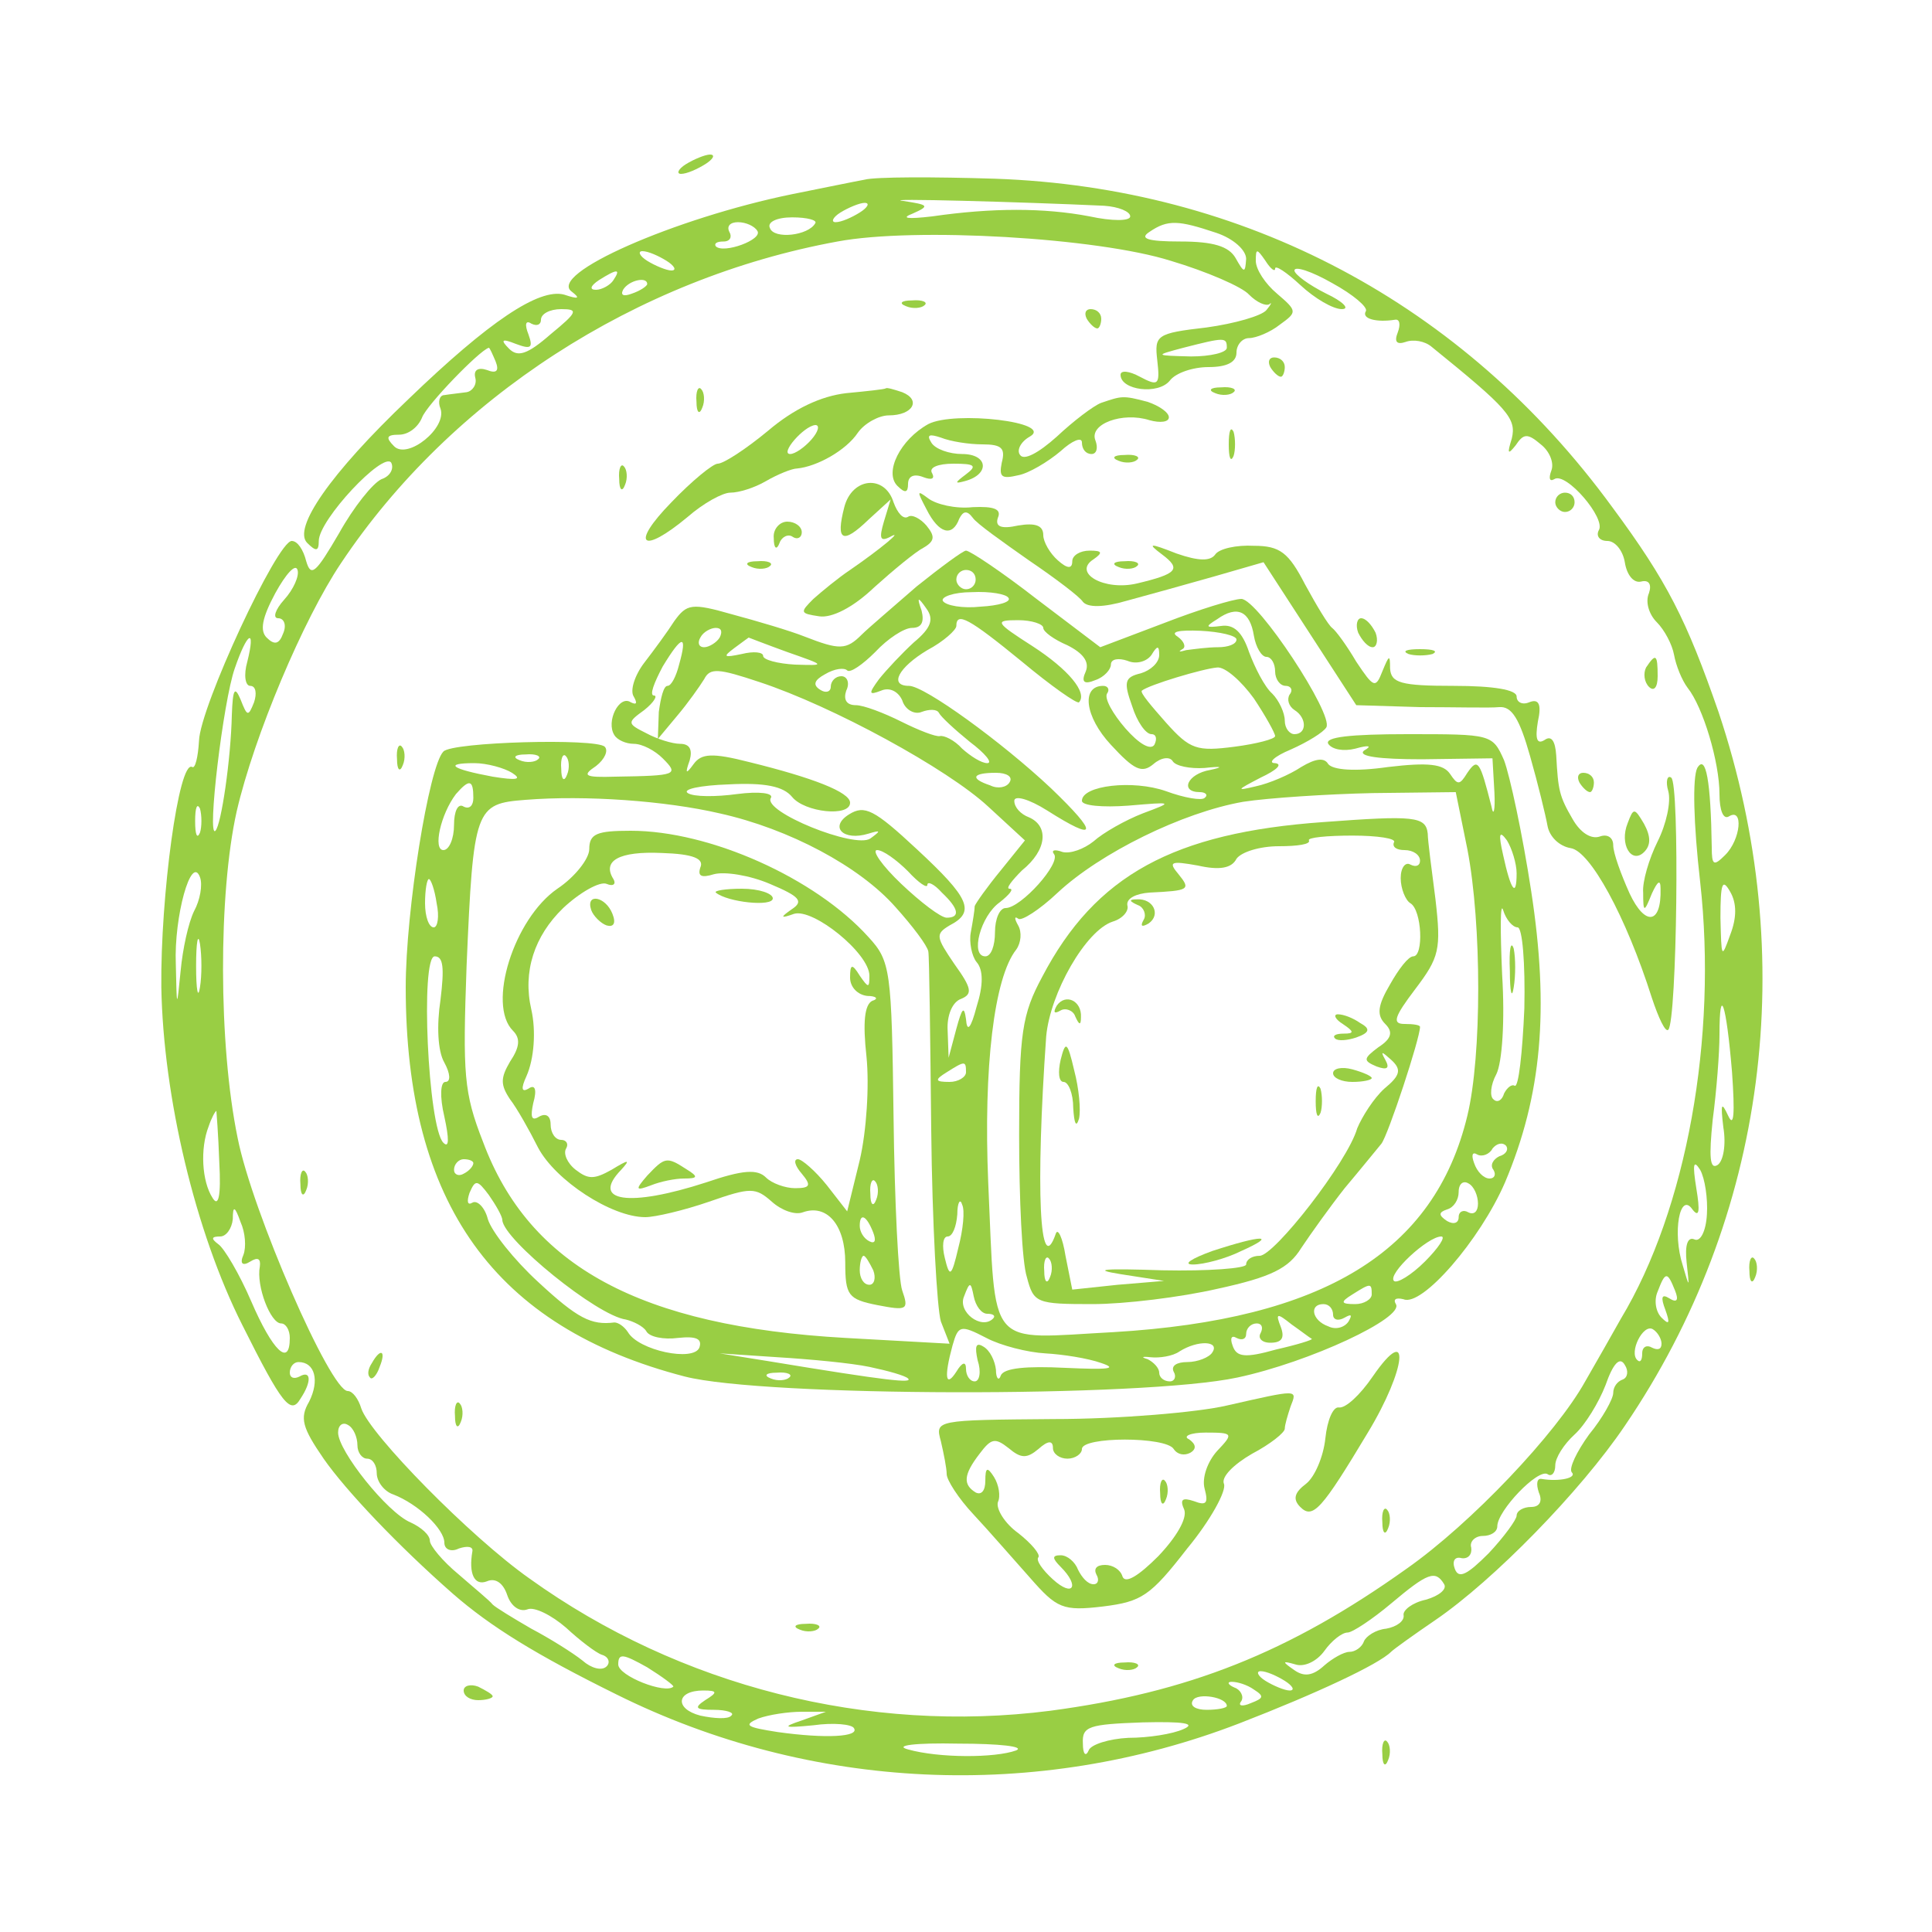  <svg version="1.0" xmlns="http://www.w3.org/2000/svg"  width="200pt" height="200pt" viewBox="0 0 200 200"  preserveAspectRatio="xMidYMid meet">  <g transform="translate(0,200) scale(0.1,-0.1)" fill="#99ce44" stroke="none"> <path d="M710 1830 c-8 -5 -10 -10 -5 -10 6 0 17 5 25 10 8 5 11 10 5 10 -5 0 -17 -5 -25 -10z"/> <path d="M895 1814 c-11 -2 -45 -9 -75 -15 -122 -25 -254 -83 -228 -101 9 -7 7 -8 -8 -3 -26 7 -78 -28 -161 -108 -82 -78 -120 -134 -105 -149 9 -9 12 -9 12 2 0 22 67 93 75 81 3 -6 -1 -14 -10 -17 -9 -4 -29 -29 -44 -56 -24 -41 -29 -46 -34 -29 -3 12 -9 21 -15 21 -15 0 -95 -172 -96 -207 -1 -17 -4 -29 -7 -27 -14 8 -33 -135 -32 -228 2 -113 35 -253 84 -350 41 -82 50 -93 60 -76 12 18 11 30 -1 23 -6 -3 -10 -1 -10 4 0 6 4 11 9 11 17 0 22 -19 11 -41 -10 -17 -7 -27 15 -59 23 -33 77 -90 134 -140 39 -34 86 -63 169 -104 201 -100 435 -111 645 -30 80 31 144 61 157 74 3 3 24 18 46 33 60 41 150 133 196 201 147 216 182 485 97 739 -33 95 -53 135 -110 212 -154 211 -381 331 -639 340 -63 2 -124 2 -135 -1z m248 -27 c15 -1 27 -6 27 -11 0 -5 -19 -5 -42 0 -47 9 -101 9 -163 0 -26 -3 -33 -2 -20 3 18 8 16 9 -10 13 -26 3 122 -1 208 -5z m-253 -7 c-8 -5 -19 -10 -25 -10 -5 0 -3 5 5 10 8 5 20 10 25 10 6 0 3 -5 -5 -10z m-46 -11 c-7 -13 -43 -17 -47 -5 -3 6 7 11 23 11 16 0 26 -3 24 -6z m-60 -8 c6 -9 -35 -24 -43 -16 -2 3 1 5 8 5 7 0 9 5 6 10 -3 6 1 10 9 10 8 0 17 -4 20 -9z m475 -2 c18 -6 31 -18 31 -27 -1 -15 -2 -15 -11 1 -7 12 -23 17 -57 17 -34 0 -43 3 -32 10 19 13 30 12 69 -1z m-47 -29 c37 -11 74 -27 81 -35 8 -8 17 -12 21 -10 3 3 2 0 -3 -6 -5 -6 -33 -14 -62 -18 -52 -6 -54 -8 -51 -34 3 -26 1 -27 -18 -17 -11 6 -20 7 -20 2 0 -16 39 -21 51 -6 6 8 24 14 40 14 19 0 29 5 29 15 0 8 6 15 13 15 7 0 22 6 32 14 18 13 18 14 -3 32 -12 10 -22 25 -22 34 0 13 1 13 10 0 5 -8 10 -12 10 -8 0 4 12 -4 26 -17 15 -14 34 -25 43 -25 9 0 1 8 -16 16 -18 9 -33 20 -33 24 0 5 18 -1 39 -13 22 -12 37 -25 35 -29 -5 -8 11 -12 30 -9 5 1 6 -5 3 -13 -4 -10 -1 -13 8 -10 8 3 20 1 27 -5 79 -64 88 -74 83 -95 -5 -16 -4 -17 4 -7 8 12 12 13 26 1 9 -7 14 -19 11 -27 -3 -8 -2 -12 3 -9 12 8 54 -41 46 -53 -3 -6 1 -11 9 -11 8 0 16 -10 18 -22 2 -13 9 -22 17 -20 8 2 11 -3 8 -12 -4 -9 0 -22 8 -30 8 -8 16 -23 18 -34 2 -11 8 -26 14 -34 16 -20 33 -77 33 -110 0 -17 4 -27 10 -23 15 9 12 -24 -4 -40 -12 -12 -14 -11 -14 8 -1 68 -6 97 -15 82 -5 -10 -4 -57 3 -118 18 -161 -14 -339 -82 -452 -9 -16 -26 -46 -37 -65 -30 -54 -118 -147 -185 -194 -122 -87 -226 -128 -369 -147 -188 -24 -383 25 -539 137 -61 43 -165 149 -174 176 -3 10 -9 18 -14 18 -18 0 -99 186 -114 262 -20 97 -20 253 -1 338 18 78 69 199 108 257 114 171 306 295 514 333 80 15 269 4 345 -20z m-522 0 c8 -5 11 -10 5 -10 -5 0 -17 5 -25 10 -8 5 -10 10 -5 10 6 0 17 -5 25 -10z m-55 -20 c-3 -5 -12 -10 -18 -10 -7 0 -6 4 3 10 19 12 23 12 15 0z m35 -4 c0 -2 -7 -7 -16 -10 -8 -3 -12 -2 -9 4 6 10 25 14 25 6z m-100 -52 c-24 -21 -34 -24 -43 -15 -9 9 -8 11 7 5 16 -6 18 -4 13 10 -4 10 -3 15 3 11 6 -3 10 -1 10 4 0 6 9 11 21 11 18 0 17 -3 -11 -26z m700 -14 c0 -5 -17 -9 -37 -9 -38 1 -38 1 -8 9 43 11 45 11 45 0z m-757 -14 c4 -10 1 -13 -9 -9 -9 3 -14 0 -12 -8 2 -7 -3 -14 -9 -15 -7 -1 -17 -2 -23 -3 -5 0 -7 -7 -4 -14 7 -20 -34 -53 -48 -39 -9 9 -8 12 5 12 10 0 20 8 24 18 5 13 59 69 69 72 1 0 4 -7 7 -14z m-219 -247 c-9 -10 -12 -19 -6 -19 6 0 9 -7 5 -16 -4 -11 -9 -12 -17 -4 -7 7 -5 20 9 46 11 20 21 31 23 24 2 -6 -4 -20 -14 -31z m-38 -64 c-4 -14 -2 -25 3 -25 6 0 7 -8 4 -17 -6 -15 -7 -15 -14 3 -6 14 -8 11 -9 -16 -1 -46 -11 -114 -17 -120 -9 -9 8 134 20 168 13 38 22 43 13 7z m-49 -177 c-3 -7 -5 -2 -5 12 0 14 2 19 5 13 2 -7 2 -19 0 -25z m-6 -81 c-6 -12 -12 -40 -14 -62 -4 -40 -4 -40 -5 7 -2 49 16 114 25 90 3 -8 0 -24 -6 -35z m1590 -25 c-9 -25 -9 -24 -10 18 0 36 2 41 10 27 7 -12 7 -27 0 -45z m-1584 -54 c-2 -13 -4 -3 -4 22 0 25 2 35 4 23 2 -13 2 -33 0 -45z m1586 -88 c3 -43 2 -58 -4 -45 -7 15 -8 13 -5 -12 3 -18 0 -35 -6 -39 -8 -5 -9 8 -5 47 4 30 7 69 7 88 0 53 7 33 13 -39z m-1566 -93 c2 -36 -1 -47 -7 -37 -11 17 -13 51 -4 74 3 9 7 16 8 16 0 0 2 -24 3 -53z m1540 -54 c-1 -18 -7 -29 -13 -26 -7 3 -10 -6 -8 -24 3 -27 3 -27 -4 -3 -11 34 -3 77 10 58 7 -9 8 -2 4 22 -4 25 -3 30 4 19 5 -9 8 -30 7 -46z m-1515 -42 c-4 -9 -1 -12 7 -7 8 5 11 3 10 -5 -4 -20 11 -59 22 -59 5 0 9 -7 9 -15 0 -31 -18 -13 -40 38 -12 28 -28 55 -34 59 -8 6 -7 8 2 8 6 0 12 8 13 18 0 14 2 14 8 -3 5 -11 6 -26 3 -34z m1482 -37 c4 -10 2 -13 -6 -8 -8 5 -9 1 -4 -12 5 -14 4 -16 -4 -8 -6 6 -8 18 -4 27 8 21 10 21 18 1z m-14 -55 c0 -6 -4 -7 -10 -4 -5 3 -10 1 -10 -6 0 -7 -2 -10 -5 -7 -9 8 6 38 16 32 5 -3 9 -10 9 -15z m-40 -37 c-6 -2 -10 -8 -10 -14 0 -6 -11 -26 -25 -43 -13 -18 -21 -35 -18 -39 6 -6 -13 -10 -31 -7 -5 1 -6 -5 -3 -14 4 -9 1 -15 -8 -15 -8 0 -15 -4 -15 -9 0 -4 -13 -22 -29 -39 -22 -22 -31 -27 -35 -16 -3 8 0 13 7 11 7 -1 11 4 10 11 -2 6 4 12 12 12 8 0 15 4 15 10 0 16 42 60 52 54 4 -3 8 1 8 9 0 8 9 22 20 32 11 10 25 33 32 51 8 23 15 30 20 21 4 -6 3 -13 -2 -15z m-1310 -68 c0 -8 5 -14 10 -14 6 0 10 -7 10 -15 0 -9 8 -19 17 -22 26 -10 53 -36 53 -50 0 -7 7 -10 15 -6 9 3 15 2 14 -3 -4 -23 2 -36 15 -31 9 4 17 -2 21 -14 4 -12 13 -18 21 -15 7 3 25 -6 40 -19 14 -13 31 -26 37 -28 7 -2 9 -8 5 -12 -5 -5 -16 -2 -25 6 -10 8 -34 23 -53 33 -19 11 -37 22 -40 25 -3 4 -19 17 -35 31 -17 14 -30 30 -30 35 0 6 -9 14 -20 19 -24 10 -75 74 -75 93 0 8 5 11 10 8 6 -3 10 -13 10 -21z m1125 -144 c3 -5 -5 -12 -19 -16 -14 -3 -24 -11 -23 -16 1 -6 -7 -12 -18 -14 -11 -1 -21 -8 -23 -13 -2 -6 -9 -11 -15 -11 -6 0 -18 -7 -26 -14 -12 -11 -21 -12 -31 -5 -13 9 -13 10 1 6 9 -3 22 3 30 14 7 10 18 19 24 19 5 0 26 14 45 30 38 32 46 35 55 20z m-798 -106 c-8 -8 -57 11 -57 23 0 12 5 11 30 -3 16 -10 28 -19 27 -20z m633 6 c8 -5 11 -10 5 -10 -5 0 -17 5 -25 10 -8 5 -10 10 -5 10 6 0 17 -5 25 -10z m-32 -9 c11 -7 10 -9 -3 -14 -9 -4 -14 -3 -10 2 3 5 -1 12 -7 14 -7 3 -8 6 -3 6 6 0 16 -3 23 -8z m-568 -11 c-12 -8 -10 -10 9 -10 13 0 22 -3 18 -6 -3 -4 -18 -3 -32 0 -27 7 -25 26 3 26 15 0 15 -2 2 -10z m540 -6 c0 -2 -9 -4 -21 -4 -11 0 -18 4 -14 10 5 8 35 3 35 -6z m-440 -15 c-21 -7 -19 -8 12 -5 21 3 40 1 42 -3 6 -9 -29 -11 -79 -4 -32 5 -36 7 -20 14 11 4 31 7 45 7 l25 0 -25 -9z m395 -9 c-11 -5 -36 -9 -57 -9 -20 -1 -39 -7 -41 -13 -3 -7 -6 -4 -6 7 -1 18 6 20 62 22 42 1 56 -1 42 -7z m-173 -22 c-22 -8 -80 -8 -112 1 -15 4 7 7 52 6 43 0 69 -3 60 -7z"/> <path d="M938 1683 c7 -3 16 -2 19 1 4 3 -2 6 -13 5 -11 0 -14 -3 -6 -6z"/> <path d="M1125 1670 c3 -5 8 -10 11 -10 2 0 4 5 4 10 0 6 -5 10 -11 10 -5 0 -7 -4 -4 -10z"/> <path d="M1315 1620 c3 -5 8 -10 11 -10 2 0 4 5 4 10 0 6 -5 10 -11 10 -5 0 -7 -4 -4 -10z"/> <path d="M721 1584 c0 -11 3 -14 6 -6 3 7 2 16 -1 19 -3 4 -6 -2 -5 -13z"/> <path d="M876 1593 c-26 -3 -54 -16 -81 -39 -23 -19 -46 -34 -52 -34 -5 0 -27 -18 -48 -40 -43 -44 -31 -55 17 -15 16 14 36 25 44 25 9 0 25 5 37 12 12 7 27 13 32 13 21 2 51 19 63 37 7 10 22 18 32 18 25 0 34 16 14 24 -9 3 -16 5 -17 4 -1 -1 -20 -3 -41 -5z m-36 -48 c-7 -8 -17 -15 -22 -15 -11 0 14 29 26 30 5 0 3 -7 -4 -15z"/> <path d="M1258 1593 c7 -3 16 -2 19 1 4 3 -2 6 -13 5 -11 0 -14 -3 -6 -6z"/> <path d="M1140 1583 c-8 -3 -29 -19 -46 -35 -19 -17 -34 -25 -38 -19 -4 5 1 14 10 19 26 15 -78 27 -105 13 -29 -16 -46 -50 -32 -64 8 -8 11 -7 11 2 0 8 6 11 16 7 8 -3 12 -2 9 4 -4 6 6 10 22 10 22 0 25 -2 13 -11 -12 -9 -12 -10 -1 -7 26 7 24 28 -3 28 -13 0 -28 5 -32 12 -5 8 -2 9 10 5 10 -4 29 -7 43 -7 20 0 24 -4 20 -19 -3 -15 0 -17 17 -13 11 2 31 14 44 25 12 11 22 15 22 9 0 -7 4 -12 10 -12 5 0 7 6 4 14 -7 17 28 30 56 21 11 -3 20 -2 20 3 0 5 -10 12 -22 16 -26 7 -27 6 -48 -1z"/> <path d="M1272 1540 c0 -14 2 -19 5 -12 2 6 2 18 0 25 -3 6 -5 1 -5 -13z"/> <path d="M1158 1523 c7 -3 16 -2 19 1 4 3 -2 6 -13 5 -11 0 -14 -3 -6 -6z"/> <path d="M641 1504 c0 -11 3 -14 6 -6 3 7 2 16 -1 19 -3 4 -6 -2 -5 -13z"/> <path d="M874 1475 c-9 -35 -2 -39 25 -13 l23 21 -7 -23 c-5 -17 -4 -21 6 -16 16 9 -9 -12 -41 -34 -12 -8 -29 -22 -38 -30 -14 -14 -14 -15 6 -18 13 -2 35 9 57 30 20 18 43 37 51 41 12 7 12 12 3 23 -6 7 -15 12 -19 9 -5 -3 -11 4 -15 15 -9 29 -43 26 -51 -5z"/> <path d="M959 1473 c13 -26 27 -29 34 -10 4 8 8 9 14 1 4 -6 31 -25 58 -44 28 -19 53 -38 56 -43 5 -6 21 -6 45 1 22 6 62 17 90 25 l52 15 48 -74 48 -74 66 -2 c36 0 73 -1 82 0 13 1 21 -12 32 -51 8 -28 16 -61 18 -72 2 -11 12 -21 24 -23 20 -3 57 -70 84 -155 7 -21 14 -36 17 -33 9 9 12 256 3 261 -4 3 -6 -4 -3 -14 3 -11 -2 -34 -11 -52 -9 -18 -16 -42 -15 -53 0 -21 1 -21 9 -1 6 13 9 15 9 5 1 -37 -16 -39 -32 -5 -9 20 -17 42 -17 50 0 8 -6 12 -14 9 -9 -3 -20 4 -28 18 -14 24 -15 30 -17 66 -1 15 -5 21 -12 16 -8 -5 -10 1 -7 19 4 18 1 24 -9 20 -7 -3 -13 0 -13 6 0 7 -24 11 -65 11 -55 0 -65 3 -66 18 0 15 -1 14 -8 -3 -7 -18 -9 -17 -27 10 -10 17 -21 32 -25 35 -4 3 -16 23 -28 45 -17 33 -26 40 -53 40 -18 1 -36 -3 -40 -9 -5 -7 -17 -7 -40 1 -28 11 -31 11 -15 -1 20 -15 16 -20 -26 -30 -34 -8 -67 11 -45 25 10 7 9 9 -4 9 -10 0 -18 -5 -18 -11 0 -8 -5 -8 -15 1 -8 7 -15 19 -15 26 0 10 -8 13 -26 10 -18 -4 -24 -1 -21 8 4 9 -4 12 -26 11 -18 -2 -38 3 -46 9 -12 9 -12 8 -2 -11z"/> <path d="M1610 1480 c0 -5 5 -10 10 -10 6 0 10 5 10 10 0 6 -4 10 -10 10 -5 0 -10 -4 -10 -10z"/> <path d="M801 1443 c0 -11 3 -13 6 -5 2 6 9 10 14 6 5 -3 9 0 9 5 0 6 -7 11 -15 11 -8 0 -15 -8 -14 -17z"/> <path d="M949 1393 c-24 -21 -50 -43 -57 -50 -16 -16 -23 -16 -59 -2 -15 6 -49 16 -75 23 -42 12 -47 11 -60 -7 -7 -11 -21 -30 -31 -43 -10 -13 -15 -29 -11 -35 4 -7 3 -9 -3 -6 -12 8 -26 -20 -17 -34 3 -5 12 -9 20 -9 9 0 22 -7 30 -15 17 -17 15 -18 -49 -19 -32 -1 -35 1 -20 11 9 7 13 16 9 20 -9 9 -158 5 -167 -5 -15 -15 -39 -165 -39 -244 0 -224 92 -352 289 -403 82 -21 474 -22 572 -1 75 16 173 62 164 76 -3 5 0 7 8 5 19 -8 79 61 105 121 38 90 46 179 27 302 -9 59 -22 119 -28 135 -12 27 -13 27 -100 27 -59 0 -86 -3 -82 -10 4 -6 16 -8 28 -5 14 4 18 3 9 -2 -7 -6 16 -9 60 -9 l73 1 2 -35 c1 -19 -1 -26 -3 -15 -12 47 -14 51 -25 35 -8 -13 -10 -13 -18 -1 -7 10 -22 12 -64 7 -35 -5 -57 -3 -62 3 -4 7 -13 6 -28 -3 -12 -8 -33 -17 -47 -20 -21 -5 -20 -4 5 9 17 8 23 14 15 15 -8 0 -1 7 16 14 18 8 34 18 37 23 8 13 -71 133 -88 133 -8 0 -44 -11 -80 -25 l-66 -25 -66 50 c-36 28 -69 50 -73 50 -3 0 -26 -17 -51 -37z m61 7 c0 -5 -4 -10 -10 -10 -5 0 -10 5 -10 10 0 6 5 10 10 10 6 0 10 -4 10 -10z m34 -19 c3 -4 -10 -8 -29 -9 -18 -2 -36 1 -39 6 -2 4 11 9 30 9 19 1 36 -2 38 -6z m-98 -46 c-12 -11 -28 -28 -36 -38 -11 -15 -11 -17 2 -12 9 4 18 -1 22 -10 3 -10 13 -15 20 -12 8 3 16 3 18 -1 2 -4 16 -17 32 -30 16 -12 24 -22 18 -22 -6 0 -17 7 -26 15 -8 9 -19 14 -23 13 -4 -1 -22 6 -40 15 -18 9 -39 17 -47 17 -10 0 -13 6 -10 15 4 8 1 15 -5 15 -6 0 -11 -5 -11 -11 0 -5 -5 -7 -11 -3 -8 5 -6 10 5 16 10 6 20 7 23 4 3 -3 16 6 29 19 13 14 30 25 38 25 10 0 13 6 10 18 -5 14 -4 15 5 2 8 -11 5 -20 -13 -35z m352 7 c2 -12 8 -22 13 -22 5 0 9 -7 9 -15 0 -8 5 -15 11 -15 5 0 8 -4 4 -9 -3 -5 -1 -12 5 -16 13 -8 13 -25 0 -25 -5 0 -10 6 -10 14 0 8 -6 21 -13 28 -8 7 -18 27 -24 43 -7 21 -16 29 -29 27 -16 -2 -17 -1 -4 7 21 15 34 8 38 -17z m-240 -27 c30 -25 57 -44 59 -42 9 10 -11 34 -48 58 -39 25 -40 27 -15 27 14 0 26 -4 26 -8 0 -4 11 -12 25 -18 16 -8 23 -17 19 -27 -5 -11 -2 -14 10 -9 9 3 16 11 16 16 0 6 8 7 17 4 9 -4 20 -1 25 6 6 10 8 10 8 0 0 -8 -9 -16 -19 -19 -17 -4 -18 -9 -9 -34 5 -16 14 -29 20 -29 5 0 6 -5 3 -11 -4 -6 -16 1 -30 17 -13 15 -22 31 -19 36 3 4 1 8 -4 8 -23 0 -19 -32 8 -61 24 -26 32 -30 44 -20 8 7 17 8 20 3 3 -5 18 -8 33 -7 18 2 20 1 6 -2 -24 -4 -32 -23 -11 -23 6 0 9 -3 5 -6 -3 -3 -21 0 -40 7 -34 12 -87 6 -87 -10 0 -5 21 -7 48 -5 47 4 47 4 15 -8 -18 -7 -41 -20 -51 -29 -10 -8 -24 -13 -32 -11 -8 3 -12 2 -9 -2 8 -9 -34 -56 -50 -56 -6 0 -11 -11 -11 -25 0 -14 -4 -25 -10 -25 -16 0 -5 42 15 56 10 8 15 14 10 14 -4 0 2 8 13 19 26 21 28 46 7 55 -8 3 -15 10 -15 17 0 6 15 2 34 -10 52 -33 54 -25 4 23 -51 48 -131 106 -147 106 -21 0 -11 19 19 37 17 9 30 21 30 25 0 15 13 8 68 -37z m-313 25 c-3 -5 -11 -10 -16 -10 -6 0 -7 5 -4 10 3 6 11 10 16 10 6 0 7 -4 4 -10z m535 -2 c0 -5 -9 -8 -19 -8 -11 0 -25 -2 -33 -3 -7 -2 -9 -2 -4 1 4 2 2 8 -5 13 -8 5 1 7 24 6 20 -1 37 -5 37 -9z m-577 -26 c-3 -12 -8 -22 -12 -22 -4 0 -7 -12 -9 -27 l-1 -28 20 24 c11 13 23 30 28 38 6 12 15 11 57 -3 76 -25 195 -90 237 -129 l38 -35 -25 -31 c-14 -17 -26 -34 -27 -37 0 -4 -2 -16 -4 -27 -2 -10 1 -25 6 -31 7 -8 7 -24 0 -46 -6 -23 -10 -27 -11 -13 -2 14 -4 12 -10 -10 l-8 -30 -1 28 c-1 16 5 30 14 33 12 5 11 11 -7 36 -19 28 -20 31 -5 40 27 14 21 28 -34 79 -44 41 -54 46 -70 36 -21 -13 -6 -28 20 -20 13 4 13 3 2 -5 -16 -11 -112 28 -103 42 3 5 -12 7 -35 4 -22 -3 -45 -3 -51 1 -6 4 13 8 42 9 38 2 57 -2 66 -13 13 -16 60 -21 60 -6 0 11 -39 26 -104 42 -39 10 -50 9 -58 -2 -8 -11 -9 -10 -4 4 3 11 0 17 -10 17 -8 0 -24 5 -35 11 -20 10 -20 11 -2 24 10 8 14 15 10 15 -5 0 0 13 9 30 20 33 26 34 17 2z m112 13 c40 -14 40 -14 8 -13 -18 1 -33 5 -33 9 0 4 -10 5 -22 2 -19 -4 -20 -3 -8 6 8 6 15 11 15 11 0 0 18 -7 40 -15z m483 -48 c12 -18 22 -36 22 -39 0 -3 -19 -8 -42 -11 -39 -5 -46 -3 -71 25 -15 17 -27 31 -25 33 7 6 64 23 78 24 8 1 25 -14 38 -32z m-741 -63 c-3 -3 -12 -4 -19 -1 -8 3 -5 6 6 6 11 1 17 -2 13 -5z m30 -16 c-3 -8 -6 -5 -6 6 -1 11 2 17 5 13 3 -3 4 -12 1 -19z m-57 2 c11 -7 5 -8 -20 -4 -43 8 -51 14 -19 14 13 0 31 -5 39 -10z m515 -10 c-3 -5 -12 -7 -20 -3 -21 7 -19 13 6 13 11 0 18 -4 14 -10z m-555 -16 c0 -8 -4 -12 -10 -9 -6 4 -10 -5 -10 -19 0 -14 -5 -26 -11 -26 -11 0 -3 37 13 58 14 16 18 15 18 -4z m255 -16 c72 -16 145 -55 182 -97 18 -20 33 -40 34 -46 1 -5 2 -89 3 -185 1 -96 6 -185 10 -198 l9 -23 -108 6 c-212 12 -327 74 -375 203 -20 51 -21 70 -17 182 7 164 9 168 61 172 62 5 145 -1 201 -14z m774 -37 c15 -78 15 -214 0 -276 -34 -141 -149 -211 -366 -224 -133 -7 -122 -21 -130 155 -5 119 6 212 29 241 5 7 6 18 2 25 -4 7 -4 10 0 7 3 -3 22 9 41 27 44 41 129 83 192 94 26 4 87 8 134 9 l86 1 12 -59z m51 -25 c0 -26 -6 -18 -14 19 -5 22 -4 26 4 15 5 -8 10 -24 10 -34z m-630 2 c11 -12 20 -18 20 -14 0 4 7 1 15 -8 18 -17 19 -26 5 -26 -6 0 -27 16 -47 35 -20 19 -31 35 -25 35 6 0 20 -10 32 -22z m-488 -33 c3 -14 1 -25 -3 -25 -5 0 -9 11 -9 25 0 14 2 25 4 25 2 0 6 -11 8 -25z m1119 -25 c5 0 8 -37 7 -84 -2 -46 -6 -82 -10 -80 -3 2 -8 -2 -11 -8 -2 -7 -7 -10 -11 -6 -4 3 -3 15 3 26 6 12 9 55 6 103 -2 46 -2 76 1 67 3 -10 10 -18 15 -18z m-1115 -75 c-4 -26 -3 -53 4 -65 6 -11 7 -20 1 -20 -5 0 -6 -15 -1 -36 5 -23 5 -33 -1 -27 -16 16 -24 193 -9 193 9 0 10 -12 6 -45z m544 -75 c0 -5 -8 -10 -17 -10 -15 0 -16 2 -3 10 19 12 20 12 20 0z m552 -87 c-6 -3 -10 -9 -6 -14 3 -5 1 -9 -4 -9 -6 0 -13 7 -16 16 -3 8 -2 12 3 9 5 -3 13 0 16 6 4 5 10 7 14 3 3 -4 0 -9 -7 -11z m-1062 -7 c0 -3 -4 -8 -10 -11 -5 -3 -10 -1 -10 4 0 6 5 11 10 11 6 0 10 -2 10 -4z m30 -59 c1 -20 98 -99 128 -103 8 -2 18 -7 21 -12 3 -6 18 -9 33 -7 19 2 25 -1 22 -10 -6 -15 -63 -3 -74 16 -4 6 -10 10 -14 10 -24 -3 -38 4 -79 42 -25 23 -48 52 -52 65 -3 12 -11 20 -16 17 -5 -3 -6 1 -3 10 6 14 8 14 20 -2 7 -10 14 -22 14 -26z m1010 17 c0 -8 -4 -12 -10 -9 -5 3 -10 1 -10 -5 0 -6 -5 -8 -12 -4 -9 6 -9 9 0 12 7 2 12 10 12 18 0 9 5 12 10 9 6 -3 10 -13 10 -21z m-538 -46 c-7 -30 -9 -31 -14 -10 -3 12 -2 22 3 22 5 0 9 10 10 23 0 12 3 17 5 10 3 -6 1 -26 -4 -45z m483 -14 c-14 -14 -29 -23 -32 -20 -7 7 35 46 49 46 5 0 -3 -12 -17 -26z m-453 -54 c6 0 9 -2 6 -5 -12 -12 -37 7 -30 23 6 16 7 15 10 0 2 -10 8 -18 14 -18z m398 20 c0 -5 -8 -10 -17 -10 -15 0 -16 2 -3 10 19 12 20 12 20 0z m-40 -21 c0 -5 5 -7 12 -3 7 4 8 3 4 -4 -4 -6 -13 -9 -21 -5 -17 6 -20 23 -5 23 6 0 10 -5 10 -11z m-22 -25 c1 -1 -15 -6 -37 -11 -32 -9 -41 -8 -45 4 -3 8 -1 11 4 8 6 -3 10 -1 10 4 0 6 5 11 11 11 5 0 7 -4 4 -10 -3 -5 1 -10 10 -10 12 0 15 5 11 16 -6 15 -4 15 11 3 10 -7 19 -14 21 -15z m-276 -15 c18 -1 44 -5 58 -10 18 -6 7 -7 -37 -5 -40 2 -64 0 -67 -8 -2 -6 -5 -3 -5 6 -1 9 -6 20 -13 24 -8 5 -9 0 -6 -14 4 -12 2 -22 -3 -22 -5 0 -9 6 -9 13 0 8 -4 7 -10 -3 -11 -17 -13 -6 -4 27 6 21 8 22 35 8 15 -8 43 -15 61 -16z m173 1 c-3 -5 -15 -10 -26 -10 -11 0 -17 -4 -14 -10 3 -5 1 -10 -4 -10 -6 0 -11 4 -11 9 0 5 -6 11 -12 14 -7 2 -6 3 3 2 9 -1 23 1 30 6 19 12 42 11 34 -1z m-355 -15 c19 -4 37 -9 40 -12 5 -5 -18 -3 -145 18 l-50 8 60 -4 c33 -2 76 -6 95 -10z m-83 -11 c-3 -3 -12 -4 -19 -1 -8 3 -5 6 6 6 11 1 17 -2 13 -5z"/> <path d="M610 1121 c0 -10 -15 -29 -33 -41 -45 -31 -73 -120 -46 -147 8 -8 7 -17 -3 -32 -10 -17 -10 -24 0 -39 7 -9 20 -32 29 -50 18 -34 76 -72 111 -72 10 0 40 7 66 16 43 15 48 15 65 0 10 -9 24 -14 32 -11 25 9 44 -13 44 -52 0 -34 3 -38 33 -44 31 -6 33 -5 26 15 -4 11 -8 93 -9 180 -2 152 -3 161 -26 186 -55 61 -164 110 -246 110 -35 0 -43 -3 -43 -19z m115 -19 c-3 -9 1 -11 14 -7 11 3 37 -1 58 -10 31 -13 35 -18 23 -26 -13 -9 -12 -10 2 -5 20 6 78 -41 78 -64 0 -13 -1 -13 -10 0 -8 13 -10 12 -10 -2 0 -10 8 -18 18 -19 9 0 12 -3 5 -5 -8 -4 -10 -22 -6 -58 3 -30 0 -77 -7 -107 l-13 -53 -21 27 c-12 15 -26 27 -30 27 -5 0 -3 -7 4 -15 10 -12 9 -15 -7 -15 -10 0 -24 5 -30 11 -9 9 -24 8 -62 -5 -80 -26 -120 -20 -88 13 10 11 8 11 -10 0 -18 -10 -24 -10 -37 0 -9 7 -13 17 -10 22 3 5 0 9 -5 9 -6 0 -11 7 -11 16 0 9 -5 12 -12 8 -8 -5 -9 0 -6 14 4 14 2 20 -5 15 -7 -4 -8 0 -2 13 8 18 10 47 5 69 -9 39 3 76 33 105 17 16 38 28 45 25 7 -3 10 0 7 5 -12 19 6 29 50 27 33 -1 44 -6 40 -15z m182 -344 c-3 -8 -6 -5 -6 6 -1 11 2 17 5 13 3 -3 4 -12 1 -19z m-3 -34 c3 -8 2 -12 -4 -9 -6 3 -10 10 -10 16 0 14 7 11 14 -7z m0 -39 c3 -8 1 -15 -4 -15 -6 0 -10 7 -10 15 0 8 2 15 4 15 2 0 6 -7 10 -15z"/> <path d="M741 1076 c12 -10 59 -15 59 -6 0 5 -14 10 -32 10 -17 0 -29 -2 -27 -4z"/> <path d="M612 1058 c2 -6 10 -14 16 -16 7 -2 10 2 6 12 -7 18 -28 22 -22 4z"/> <path d="M670 783 c-13 -15 -12 -16 4 -10 10 4 25 7 34 7 15 0 15 2 2 10 -20 13 -22 12 -40 -7z"/> <path d="M1370 1149 c-155 -11 -236 -55 -291 -160 -21 -39 -24 -58 -24 -164 0 -66 3 -132 8 -147 7 -27 10 -28 68 -28 33 0 91 7 130 16 55 12 73 21 86 42 10 15 30 43 45 62 16 19 33 40 38 46 7 9 40 109 40 121 0 2 -7 3 -16 3 -13 0 -11 7 11 36 25 33 27 41 21 93 -4 31 -8 61 -8 68 -2 18 -14 19 -108 12z m73 -21 c-2 -5 3 -8 11 -8 9 0 16 -5 16 -11 0 -5 -4 -7 -10 -4 -5 3 -10 -3 -10 -14 0 -11 5 -23 10 -26 12 -7 14 -55 3 -55 -5 0 -15 -13 -24 -29 -13 -22 -14 -32 -5 -41 8 -8 7 -15 -7 -24 -16 -12 -16 -14 -2 -20 11 -4 14 -2 9 7 -5 9 -4 9 6 0 11 -10 10 -16 -7 -30 -11 -10 -23 -29 -28 -41 -10 -35 -86 -132 -101 -132 -8 0 -14 -4 -14 -9 0 -4 -39 -7 -87 -6 -60 2 -74 1 -43 -4 l45 -7 -48 -4 -47 -5 -7 35 c-3 19 -8 29 -10 23 -17 -49 -21 48 -10 204 4 45 41 110 69 119 10 3 17 11 15 17 -1 7 9 12 23 13 41 2 43 3 30 19 -11 13 -8 14 20 9 22 -5 35 -3 40 7 5 7 24 13 44 13 19 0 33 2 31 6 -2 3 19 5 45 5 26 0 46 -3 43 -7z m-356 -450 c-3 -8 -6 -5 -6 6 -1 11 2 17 5 13 3 -3 4 -12 1 -19z"/> <path d="M1178 1063 c6 -2 9 -10 6 -15 -4 -7 -2 -8 5 -4 13 9 5 26 -12 25 -9 0 -8 -2 1 -6z"/> <path d="M1094 959 c-4 -7 -3 -9 4 -5 5 3 13 0 15 -6 4 -9 6 -10 6 -1 1 17 -16 25 -25 12z"/> <path d="M1390 940 c12 -8 12 -10 1 -10 -8 0 -12 -2 -9 -5 3 -3 13 -2 22 1 14 5 15 9 4 15 -7 5 -17 9 -23 9 -5 0 -3 -5 5 -10z"/> <path d="M1098 903 c-3 -13 -2 -23 3 -23 5 0 10 -12 10 -27 1 -16 3 -21 6 -11 2 9 0 31 -5 50 -7 30 -9 31 -14 11z"/> <path d="M1380 889 c0 -5 9 -9 20 -9 11 0 20 2 20 4 0 2 -9 6 -20 9 -11 3 -20 1 -20 -4z"/> <path d="M1362 860 c0 -14 2 -19 5 -12 2 6 2 18 0 25 -3 6 -5 1 -5 -13z"/> <path d="M1255 705 c-22 -8 -31 -14 -20 -14 11 0 34 6 50 14 38 17 22 17 -30 0z"/> <path d="M1563 995 c0 -22 2 -30 4 -17 2 12 2 30 0 40 -3 9 -5 -1 -4 -23z"/> <path d="M778 1413 c7 -3 16 -2 19 1 4 3 -2 6 -13 5 -11 0 -14 -3 -6 -6z"/> <path d="M1158 1413 c7 -3 16 -2 19 1 4 3 -2 6 -13 5 -11 0 -14 -3 -6 -6z"/> <path d="M1406 1345 c4 -8 10 -15 15 -15 4 0 6 7 3 15 -4 8 -10 15 -15 15 -4 0 -6 -7 -3 -15z"/> <path d="M1458 1323 c6 -2 18 -2 25 0 6 3 1 5 -13 5 -14 0 -19 -2 -12 -5z"/> <path d="M1704 1309 c-3 -6 -2 -15 3 -20 5 -5 9 -1 9 11 0 23 -2 24 -12 9z"/> <path d="M411 1214 c0 -11 3 -14 6 -6 3 7 2 16 -1 19 -3 4 -6 -2 -5 -13z"/> <path d="M1635 1190 c3 -5 8 -10 11 -10 2 0 4 5 4 10 0 6 -5 10 -11 10 -5 0 -7 -4 -4 -10z"/> <path d="M1685 1148 c-9 -22 4 -43 17 -30 7 7 7 16 0 29 -10 17 -11 17 -17 1z"/> <path d="M311 774 c0 -11 3 -14 6 -6 3 7 2 16 -1 19 -3 4 -6 -2 -5 -13z"/> <path d="M1421 575 c-13 -19 -28 -33 -35 -32 -6 1 -12 -13 -14 -32 -2 -19 -11 -40 -20 -47 -12 -9 -14 -16 -6 -24 13 -13 22 -3 70 77 40 66 45 116 5 58z"/> <path d="M385 589 c-4 -6 -5 -12 -2 -15 2 -3 7 2 10 11 7 17 1 20 -8 4z"/> <path d="M1270 545 c-30 -7 -111 -14 -179 -14 -123 -1 -123 -1 -117 -23 3 -13 6 -28 6 -34 0 -6 12 -25 28 -42 15 -16 41 -46 58 -65 28 -32 34 -35 76 -30 40 5 49 11 87 60 24 29 41 60 38 67 -3 7 10 20 29 31 19 10 34 22 34 26 0 4 3 14 6 23 7 18 9 18 -66 1z m-10 -47 c-10 -11 -16 -28 -13 -39 4 -15 2 -18 -11 -13 -12 4 -15 2 -10 -9 3 -9 -8 -28 -27 -48 -20 -20 -34 -29 -37 -21 -2 7 -10 12 -18 12 -9 0 -12 -4 -9 -10 3 -5 2 -10 -3 -10 -6 0 -12 7 -16 15 -3 8 -11 15 -18 15 -9 0 -9 -3 0 -12 20 -20 13 -32 -8 -13 -11 10 -18 20 -15 23 2 3 -7 14 -21 25 -14 10 -23 25 -21 32 3 6 1 18 -4 26 -7 11 -9 10 -9 -4 0 -10 -4 -15 -10 -12 -13 8 -13 18 4 40 12 16 16 17 30 6 13 -11 19 -11 31 -1 10 9 15 9 15 1 0 -6 7 -11 15 -11 8 0 15 5 15 10 0 13 87 13 95 0 4 -6 11 -7 17 -4 7 4 6 9 -1 14 -7 3 1 7 17 7 29 0 29 -1 12 -19z"/> <path d="M1201 454 c0 -11 3 -14 6 -6 3 7 2 16 -1 19 -3 4 -6 -2 -5 -13z"/> <path d="M471 534 c0 -11 3 -14 6 -6 3 7 2 16 -1 19 -3 4 -6 -2 -5 -13z"/> <path d="M1431 424 c0 -11 3 -14 6 -6 3 7 2 16 -1 19 -3 4 -6 -2 -5 -13z"/> <path d="M828 313 c7 -3 16 -2 19 1 4 3 -2 6 -13 5 -11 0 -14 -3 -6 -6z"/> <path d="M1158 273 c7 -3 16 -2 19 1 4 3 -2 6 -13 5 -11 0 -14 -3 -6 -6z"/> <path d="M1811 684 c0 -11 3 -14 6 -6 3 7 2 16 -1 19 -3 4 -6 -2 -5 -13z"/> <path d="M480 250 c0 -6 7 -10 15 -10 8 0 15 2 15 4 0 2 -7 6 -15 10 -8 3 -15 1 -15 -4z"/> <path d="M1431 184 c0 -11 3 -14 6 -6 3 7 2 16 -1 19 -3 4 -6 -2 -5 -13z"/> </g> </svg> 